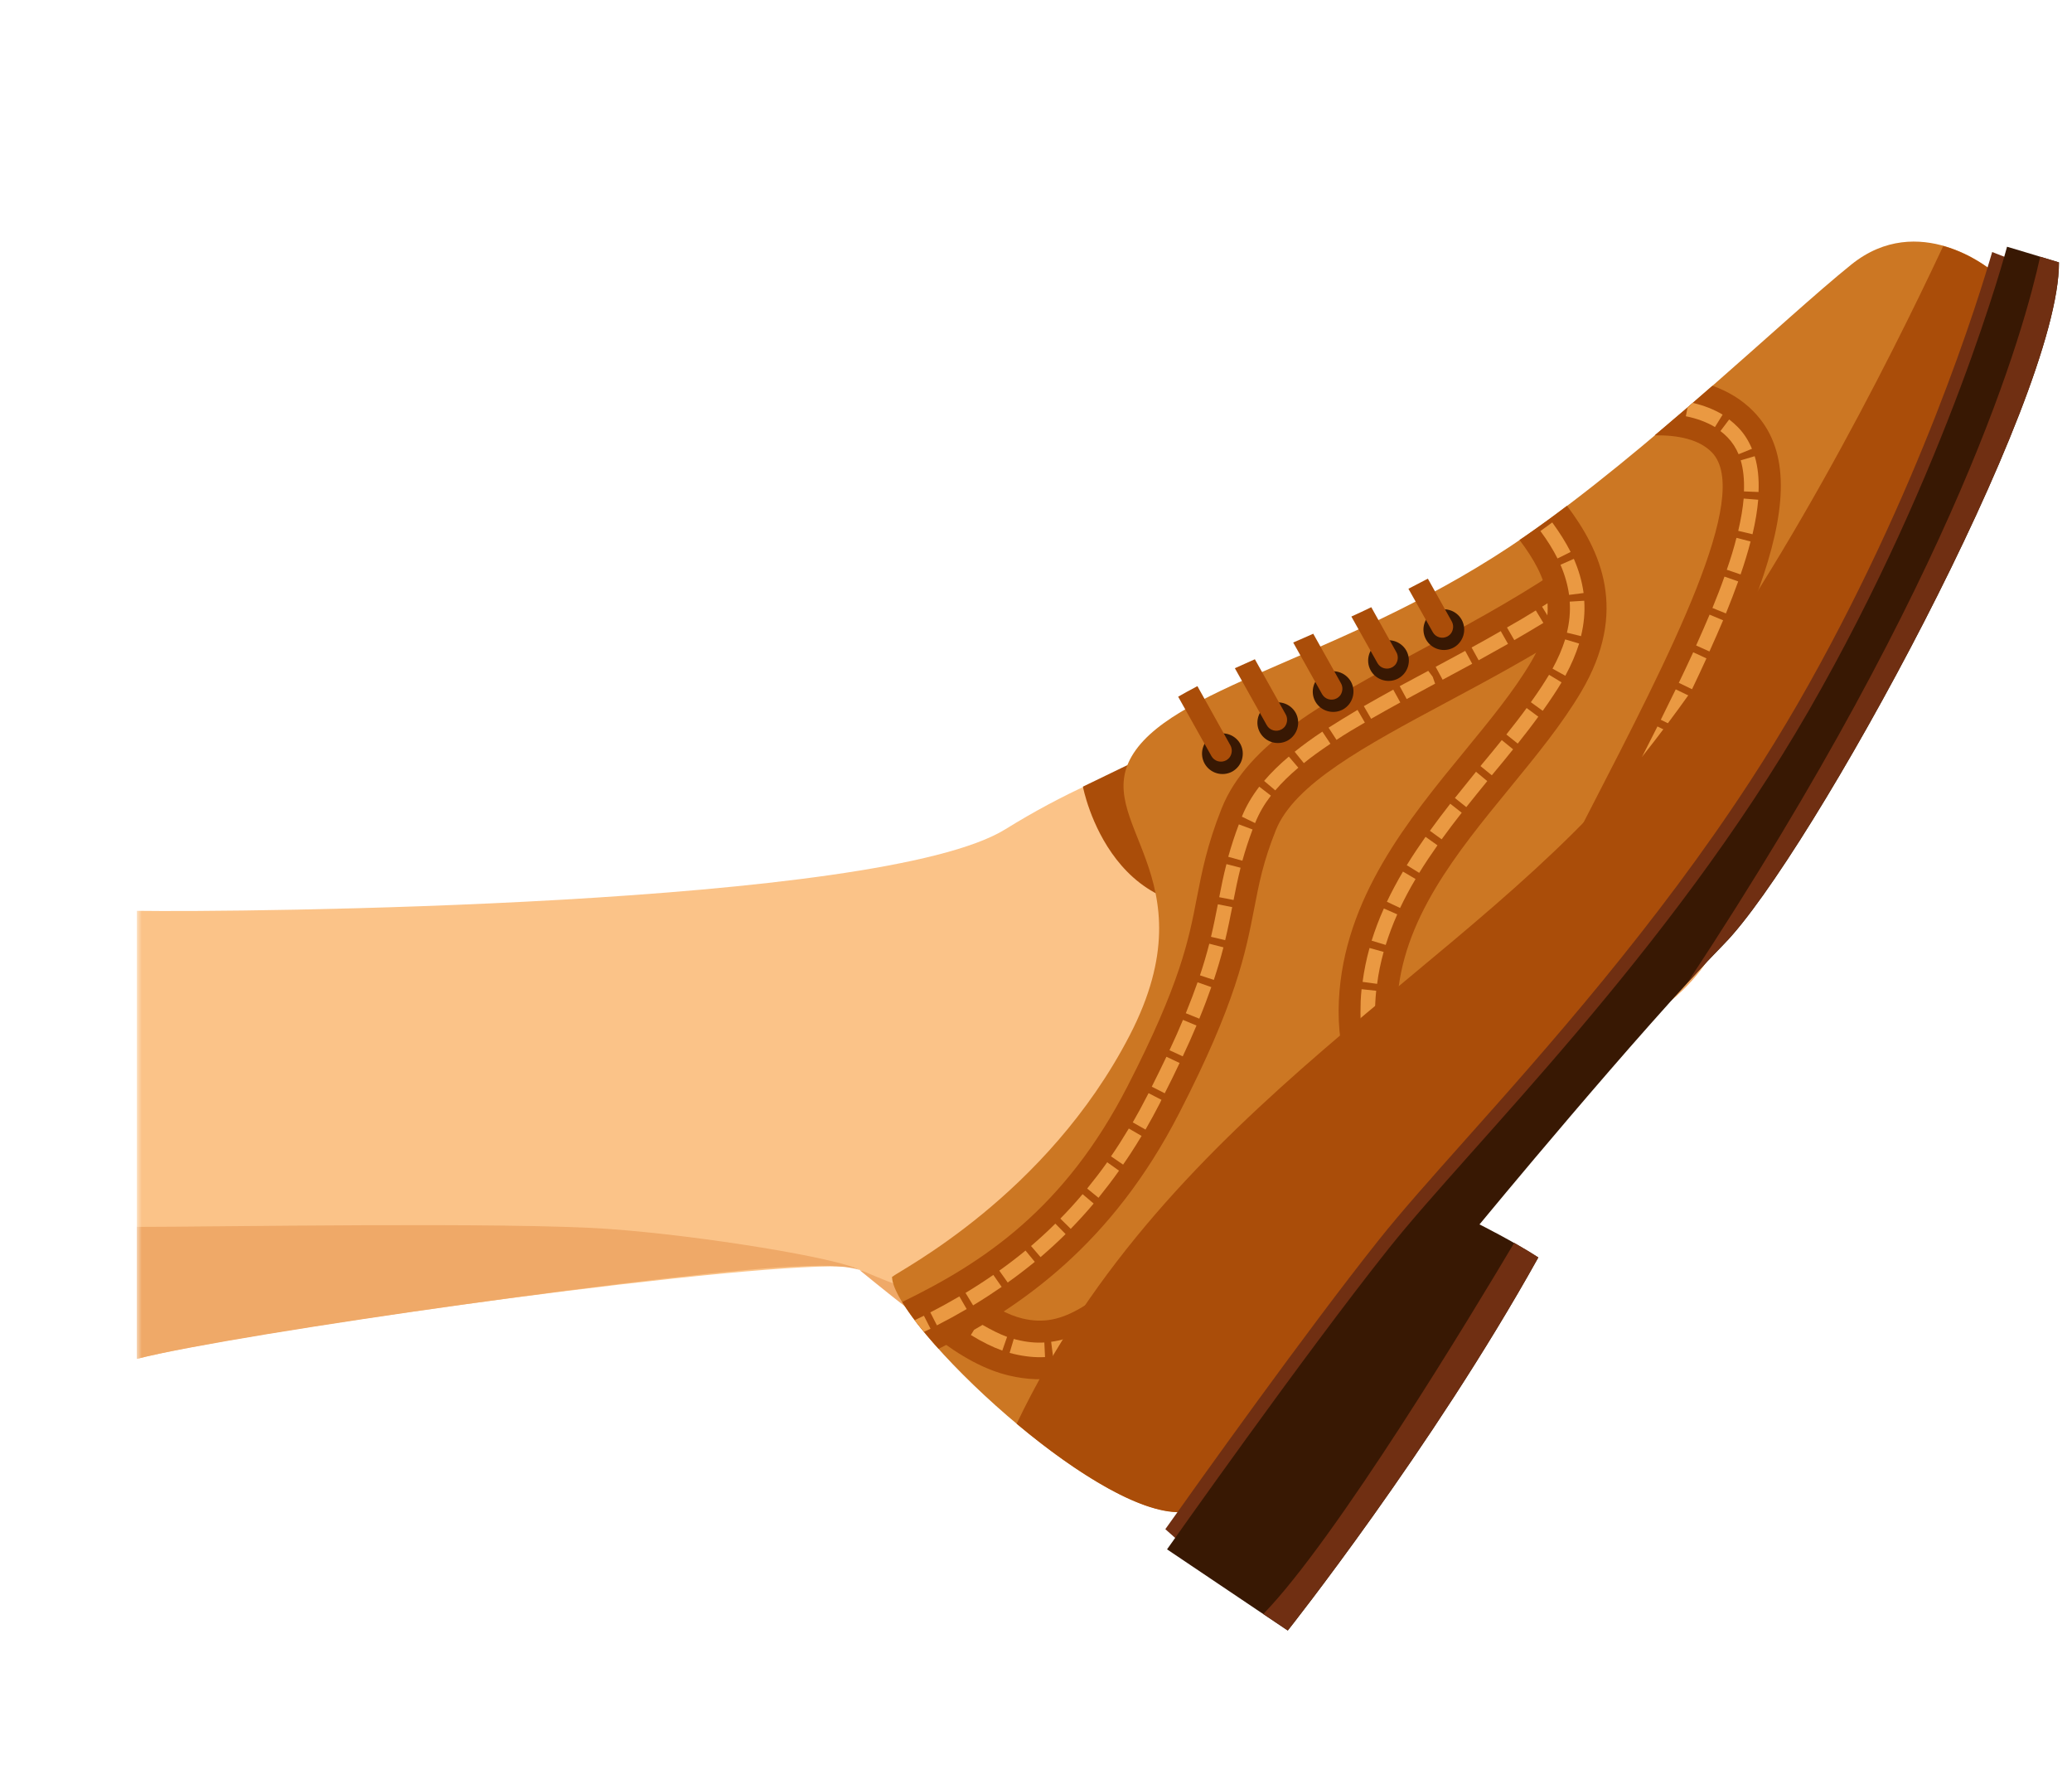 <svg width="212" height="183" viewBox="0 0 212 183" fill="none" xmlns="http://www.w3.org/2000/svg">
<mask id="mask0" mask-type="alpha" maskUnits="userSpaceOnUse" x="14" y="15" width="198" height="158">
<rect x="14" y="15" width="198" height="158" rx="10" fill="white"/>
</mask>
<g mask="url(#mask0)">
<path d="M87.04 129.614C78.899 128.731 25.965 135.932 14 139L14 93.17C24.162 93.324 90.064 92.771 102.868 84.823C126.538 70.168 142.967 76.371 161.087 62.486C161.087 62.486 168.419 53.029 173.671 49.086C173.671 49.086 178.304 42.694 180.118 40.761C181.932 38.827 186.623 43.391 185.69 46.157C185.69 46.157 190.264 46.343 187.984 52.036C187.984 52.036 192.811 53.902 187.752 59.482C187.752 59.482 193.608 62.565 185.788 69.614C185.788 69.614 192.683 70.838 180.898 81.043C180.898 81.043 177.965 89.613 177.004 93.17C175.15 100.063 168.91 105.93 158.905 107.376C148.9 108.823 141.07 114.656 133.857 122.016C126.622 129.368 123.885 144.401 110.484 142.341C97.075 140.231 90.607 129.997 87.04 129.614Z" fill="#FBC388"/>
<path d="M14 125.5C21.273 125.508 52.083 124.97 62.352 125.716C71.769 126.391 85.776 128.687 87.968 129.903C86.082 129.34 83.301 129.47 81.925 129.527C70.865 129.844 24.143 136.408 14 139L14 125.5Z" fill="#EFA968"/>
<path d="M115.332 130.269C120.615 126.771 125.941 123.53 130.528 119.233C135.38 114.705 140.057 109.418 146.015 106.324C151.394 103.536 157.719 104.097 163.157 101.351C170.958 97.4 174.64 86.735 180.898 81.043C180.027 83.609 177.712 90.504 177.004 93.17C175.15 100.062 168.91 105.93 158.905 107.376C148.9 108.823 141.07 114.656 133.857 122.016C126.622 129.368 123.885 144.401 110.484 142.341C102.314 141.085 97.396 137.639 87.961 129.925C88.656 129.875 103.311 138.194 115.332 130.269Z" fill="#EFA968"/>
<path d="M165.861 64.99C165.924 64.864 172.509 52.12 185.499 45.757C185.586 45.712 185.681 45.717 185.777 45.722C185.758 45.862 185.745 45.98 185.704 46.112C185.414 46.264 185.132 46.468 184.868 46.773C184.724 46.923 184.618 47.108 184.519 47.271C172.724 53.69 166.716 65.281 166.66 65.384C166.547 65.592 166.278 65.678 166.063 65.587C165.856 65.474 165.77 65.204 165.861 64.99Z" fill="#EEA561"/>
<path d="M168.544 68.76C168.608 68.634 175.744 55.285 187.85 51.606C187.953 51.59 188.048 51.595 188.136 51.622C188.095 51.755 188.054 51.888 187.984 52.036C187.984 52.036 187.984 52.036 188.006 52.042C187.503 52.177 187.01 52.436 186.66 52.861C186.624 52.898 186.603 52.964 186.567 53.002C175.76 57.181 169.422 69.057 169.336 69.176C169.223 69.383 168.954 69.469 168.747 69.356C168.517 69.236 168.453 68.974 168.544 68.76Z" fill="#EEA561"/>
<path d="M170.527 72.675C170.825 72.185 177.873 60.603 187.693 59.051C187.824 59.019 187.95 59.082 188.046 59.161C187.961 59.28 187.86 59.37 187.752 59.482C187.752 59.482 187.752 59.482 187.775 59.489C187.123 59.48 186.461 59.735 185.902 60.361C177.48 62.955 171.34 73.025 171.283 73.128C171.17 73.336 170.886 73.393 170.679 73.28C170.478 73.144 170.414 72.882 170.527 72.675Z" fill="#EEA561"/>
<path d="M172.817 80.202C173.043 79.787 178.663 70.065 185.735 69.161C185.888 69.136 186.014 69.199 186.104 69.3C186.003 69.39 185.896 69.502 185.795 69.592C185.795 69.592 185.795 69.592 185.817 69.599C185.335 69.667 184.871 69.911 184.448 70.337C178.435 72.201 173.637 80.53 173.58 80.633C173.467 80.841 173.176 80.92 172.969 80.807C172.761 80.694 172.682 80.403 172.817 80.202Z" fill="#EEA561"/>
<path d="M175.661 46.431C175.661 46.431 177.545 49.03 179.173 47.694C180.802 46.357 184.466 43.932 182.834 42.552C180.838 40.863 180.277 40.64 180.277 40.64C180.277 40.64 180.735 39.401 175.661 46.431Z" fill="#EED39F"/>
<path d="M180.476 49.821C180.476 49.821 181.639 53.02 184.422 51.558C187.183 50.089 187.38 47.895 185.472 46.234L180.476 49.821Z" fill="#EED39F"/>
<path d="M182.492 55.032C182.492 55.032 183.061 58.192 185.86 57.147C188.659 56.102 189.357 53.7 187.627 52.167C187.597 52.109 182.492 55.032 182.492 55.032Z" fill="#EED39F"/>
<path d="M182.056 62.123C182.056 62.123 182.482 65.118 185.114 64.142C187.739 63.188 188.486 61.02 186.928 59.638C186.831 59.559 182.056 62.123 182.056 62.123Z" fill="#EED39F"/>
<path d="M180.716 72.353C180.716 72.353 181.157 74.988 183.561 73.966C186.604 72.681 185.809 69.936 185.256 69.764C185.079 69.709 183.594 70.508 182.429 71.212C181.409 71.841 180.716 72.353 180.716 72.353Z" fill="#EED39F"/>
<path d="M128.758 71.777L110.8 80.466C110.8 80.466 113.806 96.478 129.219 91.964C144.614 87.454 128.758 71.777 128.758 71.777Z" fill="#AA4D09"/>
<path d="M203.641 27.567C203.641 27.567 196.338 21.497 189.423 27.059C182.509 32.62 168.633 46.138 156.038 54.865C138.539 66.977 120.601 69.965 115.995 77.032C111.389 84.1 124.097 89.453 115.585 105.908C107.074 122.362 91.946 129.998 91.269 130.621C91.4 135.47 112.594 155.629 121.209 154.616C129.824 153.603 154.344 115.509 154.344 115.509L177.996 87.179L196.586 56.083L203.641 27.567Z" fill="#CC7723"/>
<path d="M99.724 132.292C101.524 133.647 103.18 134.523 104.611 134.869C108.878 135.891 111.864 133.373 118.825 127.076C120.267 125.769 121.835 124.362 123.555 122.868C131.815 115.68 142.852 120.735 148.497 124.218C147.44 125.747 146.291 127.397 145.06 129.127C140.62 126.435 132.696 122.847 127.471 127.384C125.779 128.862 124.244 130.241 122.836 131.52C115.8 137.885 110.719 142.479 103.224 140.701C100.825 140.132 98.28 138.772 95.585 136.653C94.861 136.06 98.291 131.213 99.724 132.292Z" fill="#AA4D09"/>
<path d="M92.308 133.183C100.719 129.098 108.954 123.587 115.354 111.134C120.768 100.595 121.634 96.134 122.462 91.812C122.977 89.185 123.493 86.477 124.987 82.712C127.674 75.958 135.785 71.623 145.151 66.599C149.598 64.218 154.51 61.586 159.189 58.486C160.372 57.703 162.94 63.193 161.245 64.278C156.746 67.164 152.155 69.62 147.975 71.857C139.635 76.326 132.431 80.195 130.54 84.919C129.243 88.154 128.821 90.367 128.324 92.94C127.448 97.444 126.467 102.567 120.656 113.854C113.796 127.21 104.621 133.639 96.038 137.975C94.431 136.202 93.143 134.544 92.308 133.183Z" fill="#AA4D09"/>
<path d="M136.991 102.309C137.509 91.873 144.099 83.833 149.919 76.75C152.487 73.616 154.923 70.644 156.639 67.733C159.643 62.655 158.433 59.158 155.47 55.23C155.662 55.105 155.846 54.99 156.026 54.857C157.444 53.878 158.887 52.832 160.328 51.736C163.762 56.296 166.677 62.489 161.776 70.773C159.82 74.074 157.244 77.219 154.528 80.539C149.049 87.229 143.369 94.138 142.959 102.607C142.402 113.817 152.713 116.992 153.148 117.13L153.039 117.518C152.262 118.698 151.17 120.335 149.839 122.28C144.397 120.077 136.428 113.873 136.991 102.309Z" fill="#AA4D09"/>
<path d="M159.816 88.424C160.78 86.545 161.73 84.69 162.676 82.866C170.863 66.992 179.338 50.597 175.155 46.274C173.851 44.932 171.677 44.501 169.299 44.531C171.33 42.823 173.31 41.116 175.212 39.458C176.784 40.022 178.232 40.867 179.444 42.119C186.61 49.519 178.801 64.65 167.983 85.605C167.044 87.417 166.094 89.272 165.138 91.138C162.433 96.418 161.347 101.605 161.824 106.554L156.893 112.46C154.685 104.832 155.623 96.641 159.816 88.424Z" fill="#AA4D09"/>
<path d="M177.887 46.463C177.61 45.804 177.232 45.229 176.766 44.746C176.538 44.508 176.285 44.286 176.028 44.095L176.924 42.907C177.244 43.154 177.55 43.423 177.829 43.709C178.438 44.33 178.906 45.074 179.255 45.908L177.887 46.463Z" fill="#EA9942"/>
<path d="M159.647 101.012L158.164 100.829C158.312 99.667 158.529 98.499 158.819 97.344L160.272 97.704C159.995 98.786 159.777 99.904 159.647 101.012Z" fill="#EA9942"/>
<path d="M172.489 42.579L172.662 41.693C172.845 41.529 173.02 41.376 173.202 41.212C174.341 41.476 175.362 41.878 176.254 42.412L175.468 43.685C174.624 43.18 173.619 42.804 172.489 42.579Z" fill="#EA9942"/>
<path d="M157.958 105.144C157.921 103.966 157.971 102.777 158.084 101.593L159.568 101.745C159.45 102.859 159.417 103.994 159.448 105.104L157.958 105.144Z" fill="#EA9942"/>
<path d="M171.793 42.442L171.79 42.473C171.79 42.473 171.778 42.466 171.759 42.47C171.766 42.458 171.774 42.446 171.793 42.442Z" fill="#EA9942"/>
<path d="M179.535 46.666C179.856 47.727 179.988 48.964 179.928 50.327L178.435 50.267C178.481 49.059 178.371 47.998 178.104 47.086L179.535 46.666Z" fill="#EA9942"/>
<path d="M177.85 54.3C178.131 53.106 178.318 51.985 178.407 50.998L179.894 51.119C179.805 52.187 179.612 53.37 179.311 54.648L177.85 54.3Z" fill="#EA9942"/>
<path d="M176.59 62.749L175.21 62.19C175.663 61.087 176.076 60.023 176.442 58.98L177.847 59.473C177.473 60.527 177.046 61.614 176.59 62.749Z" fill="#EA9942"/>
<path d="M174.905 66.639L173.542 66.026C174.031 64.945 174.486 63.891 174.919 62.873L176.303 63.451C175.863 64.481 175.401 65.546 174.905 66.639Z" fill="#EA9942"/>
<path d="M178.091 58.761L176.679 58.28C177.081 57.129 177.415 56.033 177.668 55.017L179.114 55.389C178.847 56.429 178.503 57.567 178.091 58.761Z" fill="#EA9942"/>
<path d="M163.56 89.319L162.222 88.639L163.816 85.555L165.135 86.239L163.56 89.319Z" fill="#EA9942"/>
<path d="M167.677 78.05L169.008 78.733L167.426 81.813L166.096 81.13L167.677 78.05Z" fill="#EA9942"/>
<path d="M171.77 69.847C172.282 68.779 172.772 67.748 173.244 66.721L174.599 67.346C174.128 68.373 173.642 69.424 173.123 70.502L171.77 69.847Z" fill="#EA9942"/>
<path d="M160.45 96.968L159.011 96.584C159.31 95.466 159.685 94.331 160.119 93.232L161.514 93.767C161.102 94.831 160.744 95.912 160.45 96.968Z" fill="#EA9942"/>
<path d="M158.581 110.199L158.829 110.14L158.634 110.378C158.62 110.321 158.607 110.264 158.581 110.199Z" fill="#EA9942"/>
<path d="M158.432 109.44C158.206 108.275 158.057 107.093 157.989 105.912L159.477 105.821C159.54 106.853 159.665 107.89 159.858 108.921L159.608 109.222L158.432 109.44Z" fill="#EA9942"/>
<path d="M171.261 74.284L169.927 73.624C170.451 72.564 170.96 71.527 171.455 70.515L172.796 71.163C172.294 72.188 171.785 73.224 171.261 74.284Z" fill="#EA9942"/>
<path d="M163.214 89.984L163.139 90.133C162.628 91.119 162.178 92.111 161.774 93.082L160.394 92.523C160.808 91.51 161.279 90.482 161.808 89.442L161.869 89.317L163.214 89.984Z" fill="#EA9942"/>
<path d="M165.748 81.805L167.078 82.49L165.492 85.567L164.162 84.882L165.748 81.805Z" fill="#EA9942"/>
<path d="M169.349 78.067L168.022 77.395C168.558 76.343 169.072 75.325 169.586 74.308L170.92 74.969C170.406 75.986 169.884 77.015 169.349 78.067Z" fill="#EA9942"/>
<path d="M145.208 89.286L143.936 88.5C144.547 87.51 145.186 86.554 145.856 85.6L147.077 86.469C146.429 87.387 145.805 88.319 145.208 89.286Z" fill="#EA9942"/>
<path d="M149.558 83.134C148.863 84.023 148.172 84.931 147.505 85.854L146.303 84.982C146.977 84.047 147.675 83.127 148.385 82.215L149.558 83.134Z" fill="#EA9942"/>
<path d="M152.173 79.899C151.455 80.773 150.74 81.667 150.026 82.56L148.86 81.629C149.581 80.724 150.307 79.837 151.021 78.944L152.173 79.899Z" fill="#EA9942"/>
<path d="M153.656 75.704L154.815 76.647C154.17 77.454 153.507 78.265 152.832 79.069L152.637 79.306L151.478 78.363L151.68 78.114C152.355 77.31 153.011 76.511 153.656 75.704Z" fill="#EA9942"/>
<path d="M139.416 100.437C139.568 99.294 139.804 98.122 140.125 96.969L141.568 97.372C141.272 98.458 141.037 99.55 140.903 100.639L139.416 100.437Z" fill="#EA9942"/>
<path d="M158.494 69.025L159.774 69.798C159.512 70.222 159.27 70.642 158.977 71.064C158.623 71.61 158.239 72.154 157.847 72.71L156.633 71.83C157.01 71.298 157.387 70.766 157.726 70.243C157.992 69.838 158.247 69.425 158.494 69.025Z" fill="#EA9942"/>
<path d="M159.361 57.127C158.906 56.228 158.348 55.314 157.61 54.322L158.82 53.441C159.595 54.506 160.21 55.487 160.701 56.458L159.361 57.127Z" fill="#EA9942"/>
<path d="M140.341 96.224C140.679 95.147 141.09 94.034 141.593 92.929L142.963 93.53C142.496 94.576 142.103 95.635 141.781 96.657L140.341 96.224Z" fill="#EA9942"/>
<path d="M143.251 92.878L141.903 92.241C142.379 91.233 142.938 90.195 143.547 89.155L144.835 89.917C144.235 90.914 143.717 91.912 143.251 92.878Z" fill="#EA9942"/>
<path d="M140.808 101.345C140.768 101.727 140.739 102.116 140.718 102.494C140.678 103.218 140.681 103.951 140.724 104.646L139.236 104.736C139.187 103.973 139.194 103.197 139.22 102.416C139.233 102 139.276 101.587 139.312 101.186L140.808 101.345Z" fill="#EA9942"/>
<path d="M144.665 116.321C143.775 115.495 142.986 114.585 142.307 113.629L143.522 112.768C144.141 113.638 144.869 114.461 145.684 115.224L144.665 116.321Z" fill="#EA9942"/>
<path d="M160.158 69.124L158.849 68.397C159.405 67.39 159.838 66.372 160.143 65.404L161.572 65.831C161.233 66.907 160.761 68.015 160.158 69.124Z" fill="#EA9942"/>
<path d="M148.134 118.901C147.886 118.748 147.627 118.588 147.368 118.428C146.616 117.932 145.898 117.407 145.241 116.839L146.219 115.701C146.825 116.222 147.496 116.717 148.189 117.177C148.429 117.342 148.664 117.487 148.907 117.621L148.134 118.901Z" fill="#EA9942"/>
<path d="M148.808 119.284L149.523 117.968C150.573 118.535 151.454 118.9 151.991 119.085C151.732 119.478 151.432 119.911 151.136 120.363C150.552 120.149 149.733 119.79 148.808 119.284Z" fill="#EA9942"/>
<path d="M141.673 109.251C142.036 110.272 142.539 111.25 143.121 112.178L141.862 112.98C141.219 111.965 140.682 110.884 140.266 109.765L141.673 109.251Z" fill="#EA9942"/>
<path d="M160.322 64.718C160.58 63.641 160.682 62.58 160.607 61.541L162.095 61.451C162.175 62.639 162.06 63.854 161.764 65.071L160.322 64.718Z" fill="#EA9942"/>
<path d="M159.664 57.77L161.03 57.165C161.535 58.323 161.872 59.491 162.029 60.661L160.544 60.852C160.4 59.819 160.111 58.811 159.664 57.77Z" fill="#EA9942"/>
<path d="M154.124 75.131C154.845 74.225 155.54 73.336 156.2 72.425L157.395 73.31C156.736 74.221 156.026 75.133 155.29 76.062L154.124 75.131Z" fill="#EA9942"/>
<path d="M141.442 108.571L140.009 109.021C139.655 107.907 139.425 106.724 139.291 105.518L140.772 105.359C140.908 106.484 141.122 107.56 141.442 108.571Z" fill="#EA9942"/>
<path d="M157.138 62.443L157.912 63.718C156.919 64.326 155.929 64.903 154.938 65.479L154.19 64.187C155.185 63.63 156.163 63.046 157.138 62.443Z" fill="#EA9942"/>
<path d="M151.29 67.54L150.568 66.232C151.556 65.686 152.563 65.136 153.553 64.559L154.294 65.863C153.292 66.432 152.285 66.983 151.29 67.54Z" fill="#EA9942"/>
<path d="M124.608 92.502L126.074 92.789C125.866 93.864 125.643 94.964 125.355 96.169L123.906 95.828C124.187 94.634 124.402 93.547 124.608 92.502Z" fill="#EA9942"/>
<path d="M146.891 68.21C147.883 67.683 148.89 67.132 149.915 66.578L150.63 67.898C149.604 68.453 148.598 69.003 147.605 69.529L146.891 68.21Z" fill="#EA9942"/>
<path d="M136.746 75.682L135.937 74.435C136.881 73.829 137.867 73.233 138.898 72.617L139.647 73.909C138.637 74.49 137.658 75.074 136.746 75.682Z" fill="#EA9942"/>
<path d="M130.036 81.386C129.367 82.259 128.848 83.126 128.417 84.194L127.064 83.538C127.481 82.494 128.09 81.454 128.843 80.471L130.036 81.386Z" fill="#EA9942"/>
<path d="M132.841 78.528C131.919 79.31 131.143 80.068 130.482 80.848L129.338 79.881C130.054 79.037 130.879 78.228 131.868 77.391L132.841 78.528Z" fill="#EA9942"/>
<path d="M127.114 88.045L125.671 87.642C125.982 86.532 126.335 85.432 126.757 84.326L128.159 84.849C127.751 85.932 127.415 86.977 127.114 88.045Z" fill="#EA9942"/>
<path d="M136.126 76.081C135.093 76.778 134.197 77.412 133.405 78.063L132.465 76.897C133.302 76.226 134.22 75.555 135.298 74.838L136.126 76.081Z" fill="#EA9942"/>
<path d="M146.133 68.62L146.588 69.227L146.836 69.933L143.928 71.507L143.213 70.187L146.133 68.62Z" fill="#EA9942"/>
<path d="M140.29 73.525L139.542 72.233C140.518 71.68 141.52 71.111 142.553 70.544L143.275 71.853C142.242 72.419 141.247 72.977 140.29 73.525Z" fill="#EA9942"/>
<path d="M124.747 91.775C124.958 90.668 125.181 89.569 125.486 88.39L126.932 88.762C126.642 89.917 126.422 90.986 126.214 92.061L124.747 91.775Z" fill="#EA9942"/>
<path d="M117.845 111.158C118.395 110.082 118.885 109.051 119.344 108.097L120.692 108.734C120.238 109.706 119.729 110.743 119.171 111.831L117.845 111.158Z" fill="#EA9942"/>
<path d="M121.014 108.054L119.658 107.429C120.181 106.319 120.64 105.284 121.037 104.325L122.421 104.903C122.017 105.874 121.551 106.92 121.014 108.054Z" fill="#EA9942"/>
<path d="M122.776 99.768C123.141 98.675 123.453 97.615 123.731 96.533L125.177 96.905C124.897 98.018 124.563 99.114 124.195 100.237L122.776 99.768Z" fill="#EA9942"/>
<path d="M122.708 104.201L121.328 103.643C121.791 102.497 122.196 101.445 122.532 100.48L123.936 100.973C123.594 101.949 123.193 103.02 122.708 104.201Z" fill="#EA9942"/>
<path d="M95.185 134.242C96.182 133.735 97.169 133.189 98.16 132.612L98.908 133.904C97.892 134.497 96.885 135.047 95.862 135.571L95.185 134.242Z" fill="#EA9942"/>
<path d="M93.584 135.044C93.889 134.891 94.207 134.745 94.532 134.588L95.209 135.917C94.982 136.021 94.767 136.132 94.54 136.236C94.191 135.826 93.873 135.418 93.584 135.044Z" fill="#EA9942"/>
<path d="M105.876 129.075C104.99 129.798 104.062 130.511 103.106 131.19L102.245 129.975C103.175 129.312 104.069 128.627 104.928 127.921L105.876 129.075Z" fill="#EA9942"/>
<path d="M109.027 126.236C108.214 127.053 107.342 127.833 106.466 128.593L105.492 127.456C106.354 126.718 107.181 125.959 107.979 125.166L109.027 126.236Z" fill="#EA9942"/>
<path d="M102.488 131.638C101.553 132.282 100.576 132.916 99.564 133.528L98.789 132.252C99.775 131.657 100.726 131.039 101.634 130.412L102.488 131.638Z" fill="#EA9942"/>
<path d="M111.9 123.111C111.155 124.002 110.362 124.864 109.554 125.699L108.491 124.652C109.278 123.852 110.036 123.019 110.767 122.152L111.9 123.111Z" fill="#EA9942"/>
<path d="M118.676 112.843C118.194 113.783 117.703 114.684 117.203 115.547L115.901 114.808C116.387 113.969 116.871 113.08 117.338 112.164L117.518 111.819L118.837 112.503L118.676 112.843Z" fill="#EA9942"/>
<path d="M116.803 116.195C116.429 116.827 116.039 117.432 115.649 118.038C115.405 118.407 115.168 118.765 114.911 119.128L113.675 118.284C114.297 117.382 114.905 116.423 115.497 115.437L116.803 116.195Z" fill="#EA9942"/>
<path d="M114.495 119.75C113.818 120.715 113.101 121.639 112.394 122.521L111.235 121.578C111.927 120.72 112.63 119.819 113.285 118.889L114.495 119.75Z" fill="#EA9942"/>
<path d="M103.75 138.503C103.592 138.471 103.452 138.433 103.301 138.389L103.727 136.959C103.848 137.001 103.976 137.031 104.092 137.054C105.053 137.29 105.959 137.377 106.853 137.326L106.924 138.819C105.9 138.87 104.859 138.764 103.75 138.503Z" fill="#EA9942"/>
<path d="M113.991 134.198L114.886 135.384C113.819 136.19 112.842 136.824 111.914 137.326L111.211 136.013C112.067 135.549 112.984 134.959 113.991 134.198Z" fill="#EA9942"/>
<path d="M144.163 124.359C145.18 124.873 146.211 125.444 147.232 126.057L147.115 126.246C146.874 126.585 146.625 126.936 146.376 127.286C145.433 126.705 144.461 126.17 143.503 125.692L144.163 124.359Z" fill="#EA9942"/>
<path d="M118.154 132.699C117.23 133.511 116.341 134.265 115.492 134.929L114.571 133.758C115.401 133.099 116.268 132.381 117.166 131.585L118.154 132.699Z" fill="#EA9942"/>
<path d="M107.74 138.736L107.55 137.252C108.556 137.124 109.548 136.809 110.587 136.312L111.238 137.657C110.036 138.233 108.903 138.592 107.74 138.736Z" fill="#EA9942"/>
<path d="M121.277 129.907C120.371 130.715 119.526 131.479 118.721 132.203L117.733 131.088C118.549 130.372 119.395 129.608 120.281 128.805L121.277 129.907Z" fill="#EA9942"/>
<path d="M131.855 123.077L131.665 121.592C132.797 121.445 134.004 121.441 135.261 121.566L135.109 123.051C133.956 122.941 132.861 122.949 131.855 123.077Z" fill="#EA9942"/>
<path d="M139.477 122.459L139.032 123.893C137.924 123.551 136.828 123.298 135.797 123.15L136.01 121.67C137.134 121.827 138.292 122.086 139.477 122.459Z" fill="#EA9942"/>
<path d="M142.835 125.378C141.791 124.88 140.746 124.463 139.727 124.111L140.208 122.699C141.27 123.061 142.373 123.515 143.471 124.029L142.835 125.378Z" fill="#EA9942"/>
<path d="M131.156 123.181C130.087 123.384 129.073 123.735 128.133 124.229L127.437 122.904C128.501 122.341 129.656 121.947 130.87 121.719L131.156 123.181Z" fill="#EA9942"/>
<path d="M124.387 127.108C123.489 127.904 122.644 128.668 121.839 129.392L120.832 128.282C121.644 127.546 122.489 126.783 123.387 125.986L124.387 127.108Z" fill="#EA9942"/>
<path d="M126.756 123.297L127.531 124.573C127.004 124.899 126.498 125.27 126.02 125.675L124.954 126.612L123.966 125.497L125.051 124.556C125.573 124.081 126.157 123.66 126.756 123.297Z" fill="#EA9942"/>
<path d="M158.323 62.947L157.781 62.059C157.965 61.945 158.157 61.819 158.341 61.705C158.355 62.105 158.362 62.516 158.323 62.947Z" fill="#EA9942"/>
<path d="M100.529 135.523C101.404 136.03 102.261 136.461 103.043 136.749L102.551 138.154C101.527 137.782 100.455 137.251 99.336 136.56L99.663 136.03C99.953 135.851 100.247 135.69 100.529 135.523Z" fill="#EA9942"/>
<path d="M104.02 145.634C119.718 112.868 150.748 99.083 168.022 77.395C181.612 60.332 193.398 36.753 198.826 25.165C201.67 25.96 203.645 27.586 203.645 27.586L196.595 56.121L178.005 87.217L154.353 115.547C154.353 115.547 129.833 153.641 121.218 154.654C117.118 155.101 110.184 150.806 104.02 145.634Z" fill="#AA4D09"/>
<path d="M206.668 26.881L194.341 60.458L177.481 90.018L150.301 122.403L120.695 157.716L119.232 156.422C122.476 151.851 133.67 136.14 141.068 126.842C143.324 124.004 146.393 120.561 149.947 116.57C158.192 107.323 169.469 94.641 179.063 79.913C180.785 77.282 182.409 74.623 183.91 72.034C196.415 50.348 202.563 30.157 203.832 25.781L206.668 26.881Z" fill="#702F12"/>
<path d="M205.354 25.239C205.354 25.239 199.375 47.846 185.055 72.709C170.724 97.564 150.56 117.079 142.112 127.682C133.355 138.68 119.408 158.484 119.408 158.484L131.758 166.79C131.758 166.79 146.454 148.278 157.391 128.633C154.787 126.945 151.377 125.247 151.377 125.247C151.377 125.247 167.733 105.417 176.444 96.522C185.151 87.609 210.762 40.944 210.663 26.84C209.121 26.36 205.354 25.239 205.354 25.239Z" fill="#381803"/>
<path d="M129.255 165.098C136.704 157.458 150.621 134.381 154.932 127.132C155.748 127.603 156.611 128.103 157.398 128.621C146.462 148.266 131.766 166.778 131.766 166.778L129.255 165.098Z" fill="#702F12"/>
<path d="M208.744 26.258C209.483 26.486 210.185 26.692 210.663 26.84C210.762 40.944 185.151 87.609 176.44 96.503C175.297 97.669 174.019 99.028 172.668 100.505C200.491 58.298 207.138 33.501 208.744 26.258Z" fill="#702F12"/>
<path d="M145.909 65.423C146.478 66.425 147.74 66.781 148.747 66.23C149.749 65.661 150.104 64.4 149.554 63.393C148.992 62.379 147.723 62.035 146.716 62.585C145.702 63.147 145.347 64.409 145.909 65.423Z" fill="#381803"/>
<path d="M140.248 68.585C140.817 69.587 142.078 69.942 143.085 69.392C144.087 68.823 144.443 67.561 143.893 66.554C143.323 65.552 142.062 65.197 141.055 65.747C140.041 66.309 139.69 67.59 140.248 68.585Z" fill="#381803"/>
<path d="M134.579 71.758C135.148 72.76 136.41 73.115 137.417 72.565C138.419 71.996 138.774 70.734 138.224 69.728C137.655 68.725 136.393 68.37 135.387 68.92C134.384 69.489 134.022 70.763 134.579 71.758Z" fill="#381803"/>
<path d="M128.922 74.938C129.492 75.94 130.753 76.296 131.76 75.746C132.762 75.176 133.117 73.915 132.567 72.908C131.998 71.906 130.736 71.55 129.73 72.101C128.716 72.663 128.353 73.936 128.922 74.938Z" fill="#381803"/>
<path d="M123.254 78.111C123.823 79.114 125.085 79.469 126.091 78.919C127.094 78.35 127.449 77.088 126.899 76.081C126.329 75.079 125.068 74.724 124.061 75.274C123.047 75.836 122.692 77.097 123.254 78.111Z" fill="#381803"/>
<path d="M125.89 76.24C126.099 76.613 126.065 77.064 125.854 77.405C125.759 77.558 125.625 77.671 125.467 77.769C124.924 78.068 124.245 77.877 123.945 77.334L120.546 71.266C121.176 70.906 121.824 70.541 122.515 70.186L125.89 76.24Z" fill="#AA4D09"/>
<path d="M131.551 73.078C131.76 73.451 131.726 73.902 131.515 74.244C131.42 74.397 131.286 74.509 131.128 74.607C130.585 74.907 129.906 74.715 129.606 74.172L126.347 68.353C127.021 68.053 127.701 67.741 128.394 67.436L131.551 73.078Z" fill="#AA4D09"/>
<path d="M134.367 64.825L137.208 69.898C137.417 70.271 137.383 70.722 137.172 71.064C137.077 71.217 136.943 71.329 136.785 71.427C136.242 71.726 135.563 71.535 135.263 70.992L132.315 65.723C132.982 65.434 133.667 65.141 134.367 64.825Z" fill="#AA4D09"/>
<path d="M142.876 66.724C143.085 67.098 143.051 67.548 142.84 67.89C142.746 68.043 142.611 68.156 142.454 68.253C141.911 68.553 141.231 68.362 140.932 67.819L138.267 63.066C138.941 62.766 139.61 62.446 140.305 62.111L142.876 66.724Z" fill="#AA4D09"/>
<path d="M148.538 63.563C148.747 63.936 148.713 64.387 148.502 64.729C148.407 64.882 148.273 64.994 148.115 65.092C147.572 65.392 146.893 65.2 146.593 64.657L144.105 60.225C144.769 59.887 145.422 59.541 146.094 59.191L148.538 63.563Z" fill="#AA4D09"/>
</g>
</svg>

